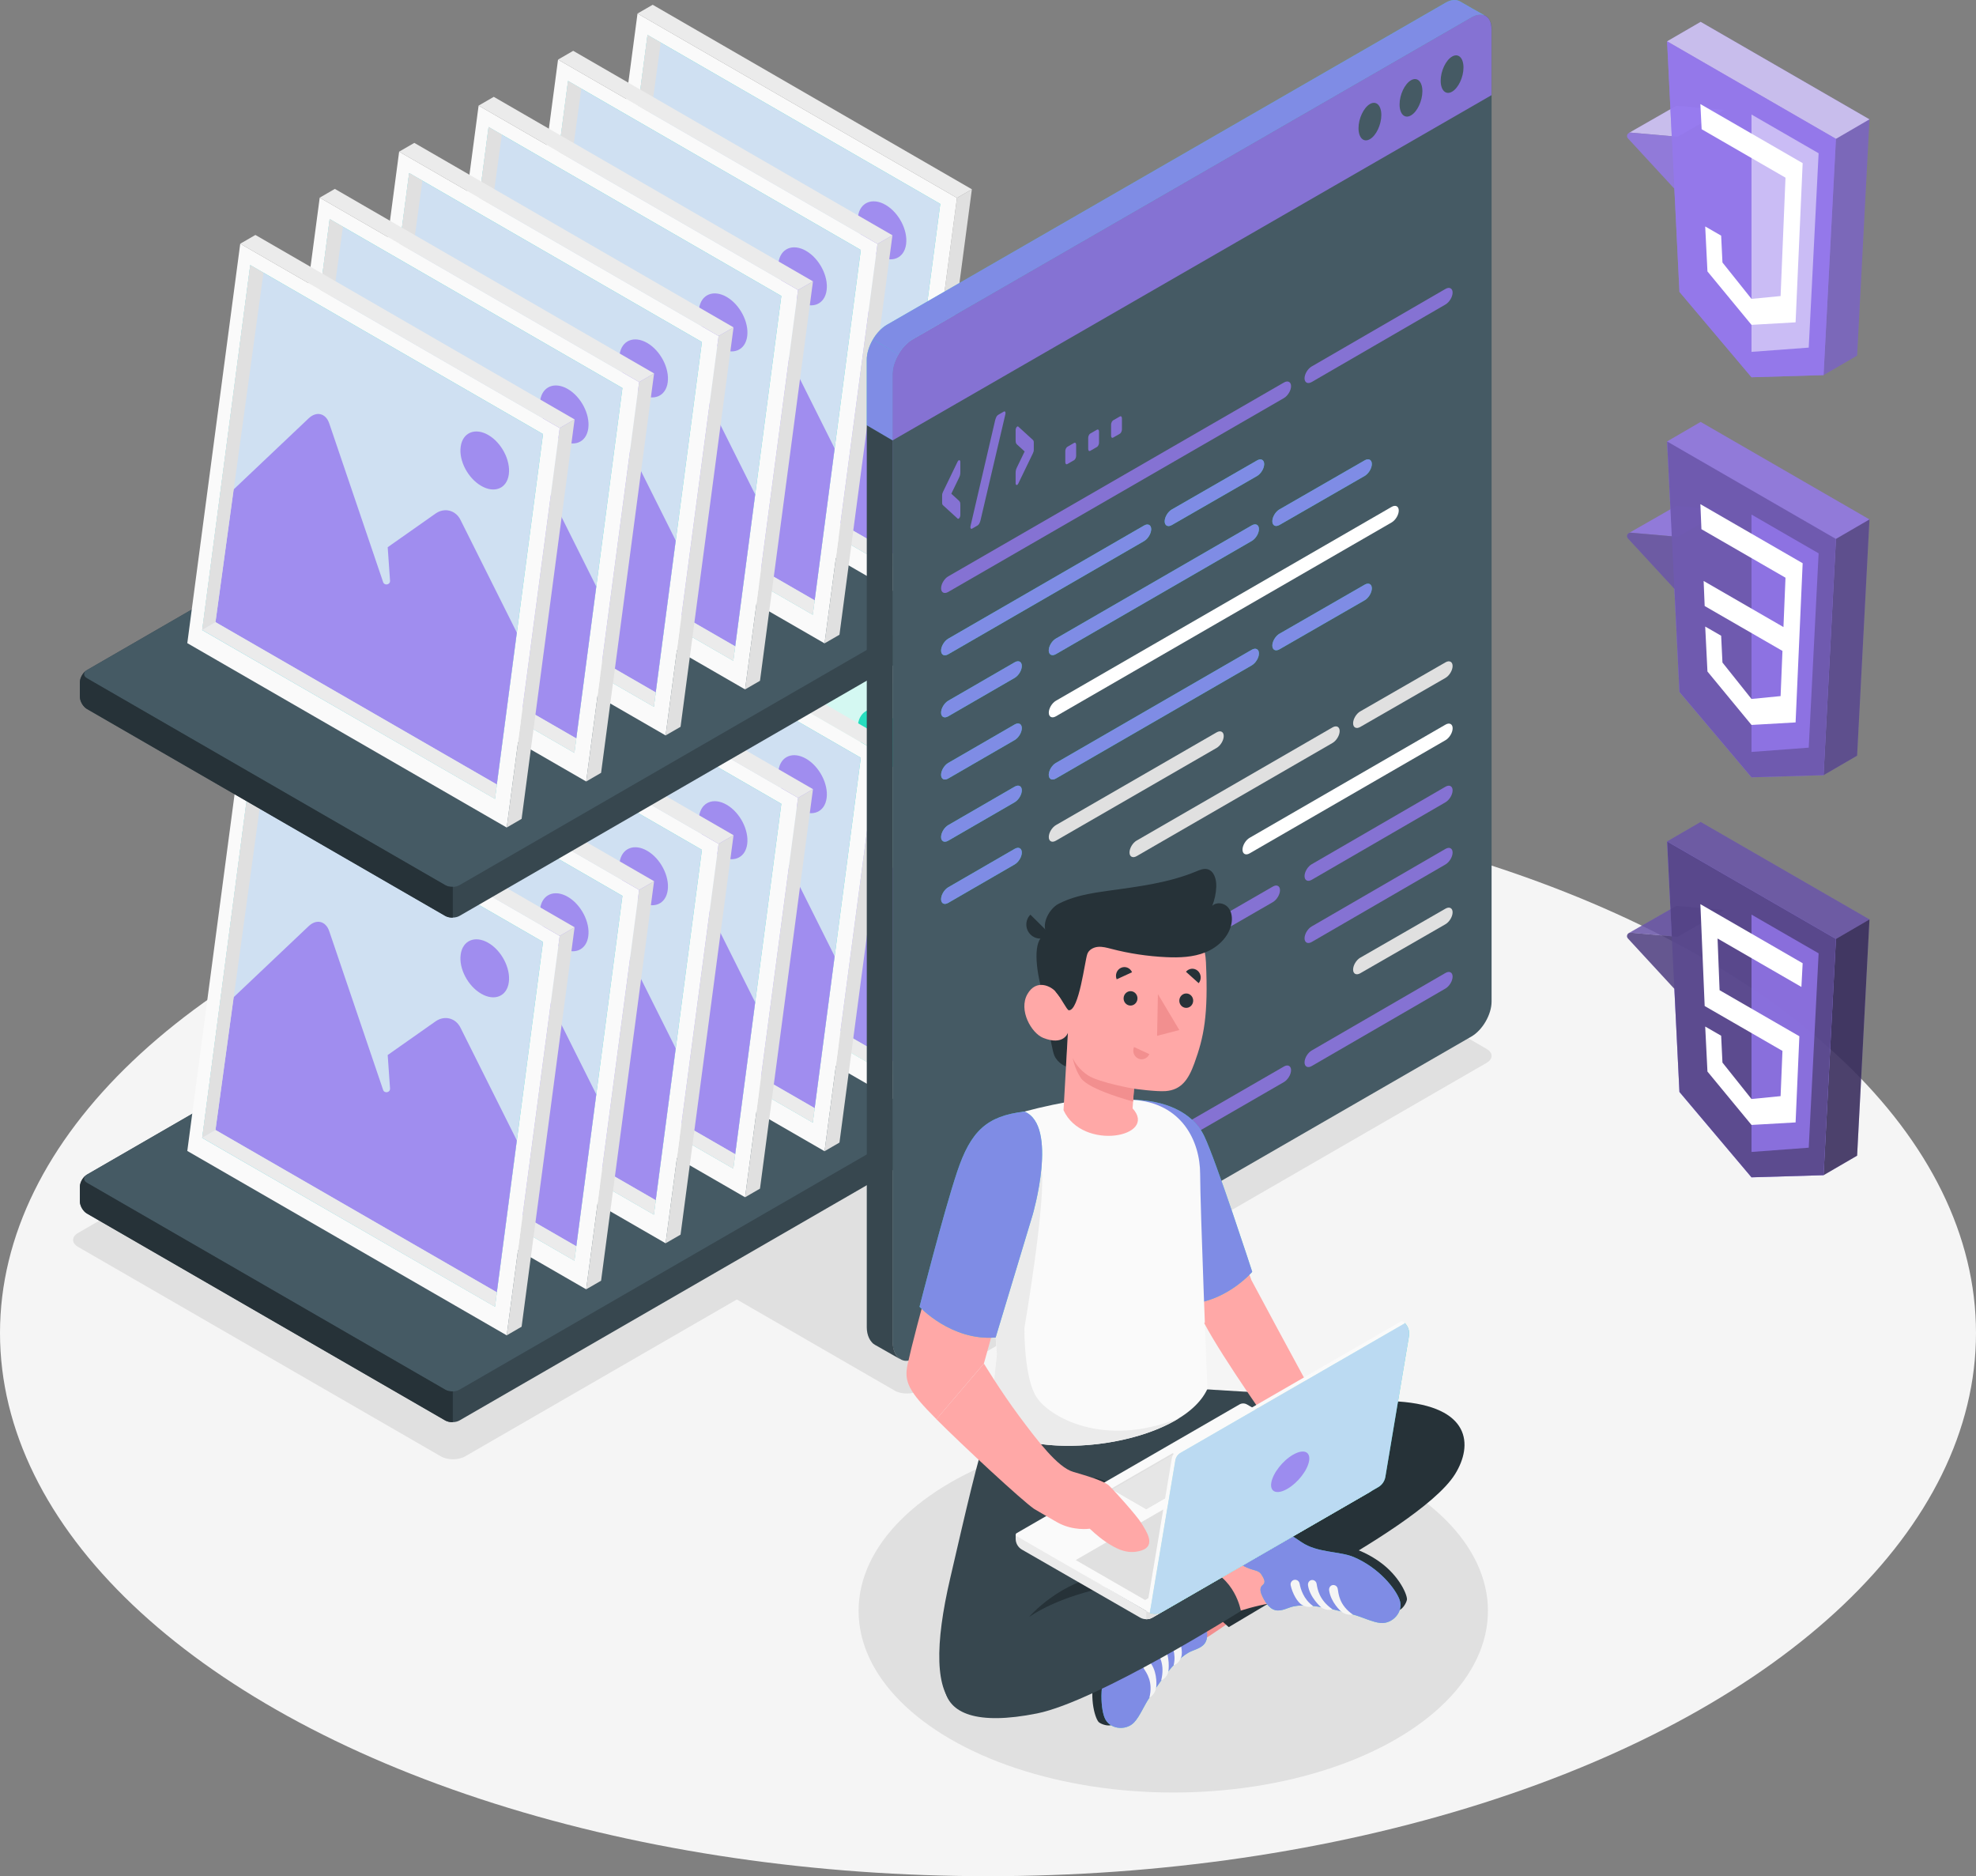 <?xml version="1.0" encoding="UTF-8"?>
<svg xmlns="http://www.w3.org/2000/svg" viewBox="0 0 455.76 432.65">
  <rect x="0" y="0" width="455.76" height="432.65" fill="#808080" stroke="none"/>
  <defs>
    <style>
      .cls-1, .cls-2, .cls-3 {
        fill: #fff;
      }

      .cls-4 {
        fill: #fafafa;
      }

      .cls-5 {
        fill: #37474f;
      }

      .cls-6 {
        fill: #f5f5f5;
      }

      .cls-7 {
        fill: #455a64;
      }

      .cls-8 {
        fill: #e0d9ff;
      }

      .cls-9, .cls-10 {
        fill: #9578ef;
      }

      .cls-11 {
        fill: #f28f8f;
      }

      .cls-2 {
        opacity: .5;
      }

      .cls-12 {
        fill: #e0e0e0;
      }

      .cls-13 {
        opacity: .35;
      }

      .cls-3, .cls-14, .cls-15, .cls-10 {
        opacity: .8;
      }

      .cls-16 {
        fill: #e6e6e6;
      }

      .cls-17 {
        opacity: .15;
      }

      .cls-18 {
        opacity: .4;
      }

      .cls-19 {
        fill: #27debf;
      }

      .cls-15 {
        fill: #f8e1ff;
      }

      .cls-20 {
        opacity: .55;
      }

      .cls-21 {
        fill: #ebebeb;
      }

      .cls-22 {
        opacity: .25;
      }

      .cls-23 {
        fill: #263238;
      }

      .cls-24 {
        fill: #ffa8a7;
      }
    </style>
  </defs>
  <g id="Floor">
    <ellipse id="Floor-2" data-name="Floor" class="cls-6" cx="227.88" cy="307.38" rx="227.88" ry="125.27"/>
  </g>
  <g id="Shadows">
    <ellipse id="Shadow" class="cls-12" cx="270.61" cy="371.46" rx="72.58" ry="41.9"/>
    <path id="Shadow-2" data-name="Shadow" class="cls-12" d="m211.96,320.68l130.91-75.58c1.55-.89,1.55-2.34,0-3.23l-57.41-33.14c-1.55-.89-4.05-.89-5.6,0l-130.91,75.58c-1.55.89-1.55,2.34,0,3.23l57.41,33.14c1.55.89,4.05.89,5.6,0Z"/>
    <path id="Shadow-3" data-name="Shadow" class="cls-12" d="m101.68,335.84l-83.66-48.3c-1.55-.89-1.55-2.34,0-3.23l136.16-78.61c1.55-.89,4.05-.89,5.6,0l83.66,48.3c1.55.89,1.55,2.34,0,3.23l-136.16,78.61c-1.55.89-4.05.89-5.6,0Z"/>
  </g>
  <g id="Photos">
    <g id="Photos-2" data-name="Photos">
      <g>
        <path class="cls-5" d="m145.75,198.29l-125.69,72.58c-.9.52-1.64,1.79-1.64,2.83v3.31c0,1.04.73,2.31,1.64,2.83l82.65,47.72c.9.52,2.37.52,3.27,0l125.71-72.59c.9-.52,1.64-1.79,1.64-2.83v-3.31c0-1.04-.73-2.31-1.64-2.83l-82.66-47.71c-.9-.52-2.37-.52-3.27,0Z"/>
        <path class="cls-7" d="m102.7,320.47l-82.65-47.72c-.9-.52-.9-1.37,0-1.89l125.69-72.58c.9-.52,2.37-.52,3.27,0l82.66,47.71c.9.52.9,1.37,0,1.89l-125.71,72.59c-.9.52-2.37.52-3.27,0Z"/>
        <path class="cls-23" d="m104.44,320.86v7.09c-.62.02-1.25-.11-1.74-.38l-82.65-47.73c-.89-.51-1.63-1.78-1.63-2.83v-3.31c0-.92.57-2.02,1.33-2.63-.57.53-.48,1.22.3,1.68l82.65,47.71c.48.29,1.12.41,1.74.39Z"/>
      </g>
      <g>
        <polygon class="cls-12" points="211.94 252.87 208.5 254.86 220.72 162.75 224.16 160.75 211.94 252.87"/>
        <polygon class="cls-4" points="208.5 254.86 134.83 212.34 147.04 120.23 220.72 162.75 208.5 254.86"/>
        <polygon class="cls-21" points="224.16 160.75 220.72 162.75 147.04 120.23 150.54 118.21 224.16 160.75"/>
        <polygon class="cls-19" points="216.87 164.13 149.35 125.16 138.27 209.33 205.79 248.24 216.87 164.13"/>
        <polygon class="cls-3" points="216.87 164.13 149.35 125.16 138.27 209.33 205.79 248.24 216.87 164.13"/>
        <path class="cls-10" d="m145.5,176.91l17.32-16.41c1.81-1.71,3.95-1.19,4.75,1.17l12.42,36.58c.31.91,1.67.64,1.6-.32l-.54-7.71,11.05-7.77c2.04-1.43,4.62-.78,5.73,1.45l13,26-4.61,35.03-64.89-37.43,4.17-30.59Z"/>
        <path class="cls-19" d="m204.25,164.34c-3.05-1.76-5.9-.57-6.36,2.67-.47,3.23,1.65,7.29,4.74,9.07,3.08,1.78,5.93.59,6.36-2.67.43-3.25-1.69-7.31-4.74-9.07Z"/>
        <polygon class="cls-12" points="152.4 126.94 141.33 207.5 138.27 209.27 149.35 125.16 152.4 126.94"/>
        <polygon class="cls-21" points="141.33 207.5 206.22 244.93 205.79 248.24 138.27 209.27 141.33 207.5"/>
      </g>
      <g>
        <polygon class="cls-12" points="193.62 263.48 190.18 265.47 202.39 173.36 205.84 171.37 193.62 263.48"/>
        <polygon class="cls-4" points="190.18 265.47 116.5 222.95 128.71 130.84 202.39 173.36 190.18 265.47"/>
        <polygon class="cls-21" points="205.84 171.37 202.39 173.36 128.71 130.84 132.21 128.82 205.84 171.37"/>
        <polygon class="cls-19" points="198.54 174.74 131.02 135.78 119.94 219.94 187.46 258.86 198.54 174.74"/>
        <polygon class="cls-15" points="198.54 174.74 131.02 135.78 119.94 219.94 187.46 258.86 198.54 174.74"/>
        <path class="cls-10" d="m127.18,187.52l17.32-16.41c1.81-1.71,3.95-1.19,4.75,1.17l12.42,36.58c.31.91,1.67.64,1.6-.32l-.54-7.71,11.05-7.77c2.04-1.43,4.62-.78,5.73,1.45l13,26-4.61,35.03-64.89-37.43,4.17-30.59Z"/>
        <path class="cls-10" d="m185.92,174.96c-3.05-1.76-5.9-.57-6.36,2.67-.47,3.23,1.65,7.29,4.74,9.07,3.08,1.78,5.93.59,6.36-2.67.43-3.25-1.69-7.31-4.74-9.07Z"/>
        <polygon class="cls-12" points="134.08 137.56 123 218.11 119.95 219.88 131.02 135.78 134.08 137.56"/>
        <polygon class="cls-21" points="123 218.11 187.9 255.54 187.46 258.86 119.95 219.88 123 218.11"/>
      </g>
      <g>
        <polygon class="cls-12" points="175.29 274.1 171.85 276.09 184.06 183.98 187.51 181.98 175.29 274.1"/>
        <polygon class="cls-4" points="171.85 276.09 98.18 233.57 110.39 141.46 184.06 183.98 171.85 276.09"/>
        <polygon class="cls-21" points="187.51 181.98 184.06 183.98 110.39 141.46 113.89 139.44 187.51 181.98"/>
        <polygon class="cls-19" points="180.21 185.36 112.69 146.39 101.61 230.56 169.13 269.47 180.21 185.36"/>
        <polygon class="cls-15" points="180.21 185.36 112.69 146.39 101.61 230.56 169.13 269.47 180.21 185.36"/>
        <path class="cls-10" d="m108.85,198.14l17.32-16.41c1.81-1.71,3.95-1.19,4.75,1.17l12.42,36.58c.31.91,1.67.64,1.6-.32l-.54-7.71,11.05-7.77c2.04-1.43,4.62-.78,5.73,1.45l13,26-4.61,35.03-64.89-37.43,4.17-30.59Z"/>
        <path class="cls-10" d="m167.6,185.57c-3.05-1.76-5.9-.57-6.36,2.67-.47,3.23,1.65,7.29,4.74,9.07,3.08,1.78,5.93.59,6.36-2.67.43-3.25-1.69-7.31-4.74-9.07Z"/>
        <polygon class="cls-12" points="115.75 148.17 104.68 228.73 101.62 230.5 112.69 146.39 115.75 148.17"/>
        <polygon class="cls-21" points="104.68 228.73 169.57 266.16 169.13 269.47 101.62 230.5 104.68 228.73"/>
      </g>
      <g>
        <polygon class="cls-12" points="156.97 284.71 153.52 286.7 165.74 194.59 169.19 192.6 156.97 284.71"/>
        <polygon class="cls-4" points="153.52 286.7 79.85 244.18 92.06 152.07 165.74 194.59 153.52 286.7"/>
        <polygon class="cls-21" points="169.19 192.6 165.74 194.59 92.06 152.07 95.56 150.05 169.19 192.6"/>
        <polygon class="cls-19" points="161.89 195.97 94.37 157.01 83.29 241.17 150.81 280.09 161.89 195.97"/>
        <polygon class="cls-15" points="161.89 195.97 94.37 157.01 83.29 241.17 150.81 280.09 161.89 195.97"/>
        <path class="cls-10" d="m90.52,208.75l17.32-16.41c1.81-1.71,3.95-1.19,4.75,1.17l12.42,36.58c.31.91,1.67.64,1.6-.32l-.54-7.71,11.05-7.77c2.04-1.43,4.62-.78,5.73,1.45l13,26-4.61,35.03-64.89-37.43,4.17-30.59Z"/>
        <path class="cls-10" d="m149.27,196.19c-3.05-1.76-5.9-.57-6.36,2.67-.47,3.23,1.65,7.29,4.74,9.07,3.08,1.78,5.93.59,6.36-2.67.43-3.25-1.69-7.31-4.74-9.07Z"/>
        <polygon class="cls-12" points="97.43 158.79 86.35 239.34 83.29 241.12 94.37 157.01 97.43 158.79"/>
        <polygon class="cls-21" points="86.35 239.34 151.24 276.77 150.81 280.09 83.29 241.12 86.35 239.34"/>
      </g>
      <g>
        <polygon class="cls-12" points="138.64 295.33 135.2 297.32 147.41 205.21 150.86 203.21 138.64 295.33"/>
        <polygon class="cls-4" points="135.2 297.32 61.52 254.8 73.74 162.69 147.41 205.21 135.2 297.32"/>
        <polygon class="cls-21" points="150.86 203.21 147.41 205.21 73.74 162.69 77.23 160.67 150.86 203.21"/>
        <polygon class="cls-19" points="143.56 206.59 76.04 167.62 64.96 251.79 132.48 290.7 143.56 206.59"/>
        <polygon class="cls-15" points="143.56 206.59 76.04 167.62 64.96 251.79 132.48 290.7 143.56 206.59"/>
        <path class="cls-10" d="m72.2,219.37l17.32-16.41c1.81-1.71,3.95-1.19,4.75,1.17l12.42,36.58c.31.91,1.67.64,1.6-.32l-.54-7.71,11.05-7.77c2.04-1.43,4.62-.78,5.73,1.45l13,26-4.61,35.03-64.89-37.43,4.17-30.59Z"/>
        <path class="cls-10" d="m130.95,206.8c-3.05-1.76-5.9-.57-6.36,2.67-.47,3.23,1.65,7.29,4.74,9.07,3.08,1.78,5.93.59,6.36-2.67.43-3.25-1.69-7.31-4.74-9.07Z"/>
        <polygon class="cls-12" points="79.1 169.4 68.03 249.96 64.97 251.73 76.04 167.62 79.1 169.4"/>
        <polygon class="cls-21" points="68.03 249.96 132.92 287.39 132.48 290.7 64.97 251.73 68.03 249.96"/>
      </g>
      <g>
        <polygon class="cls-12" points="120.31 305.94 116.87 307.93 129.09 215.82 132.53 213.83 120.31 305.94"/>
        <polygon class="cls-4" points="116.87 307.93 43.2 265.41 55.41 173.3 129.09 215.82 116.87 307.93"/>
        <polygon class="cls-21" points="132.53 213.83 129.09 215.82 55.41 173.3 58.91 171.28 132.53 213.83"/>
        <polygon class="cls-19" points="125.24 217.2 57.72 178.24 46.64 262.4 114.16 301.32 125.24 217.2"/>
        <polygon class="cls-15" points="125.24 217.2 57.72 178.24 46.64 262.4 114.16 301.32 125.24 217.2"/>
        <path class="cls-10" d="m53.87,229.98l17.32-16.41c1.81-1.71,3.95-1.19,4.75,1.17l12.42,36.58c.31.91,1.67.64,1.6-.32l-.54-7.71,11.05-7.77c2.04-1.43,4.62-.78,5.73,1.45l13,26-4.61,35.03-64.89-37.43,4.17-30.59Z"/>
        <path class="cls-10" d="m112.62,217.42c-3.05-1.76-5.9-.57-6.36,2.67-.47,3.23,1.65,7.29,4.74,9.07,3.08,1.78,5.93.59,6.36-2.67.43-3.25-1.69-7.31-4.74-9.07Z"/>
        <polygon class="cls-12" points="60.77 180.02 49.7 260.57 46.64 262.35 57.72 178.24 60.77 180.02"/>
        <polygon class="cls-21" points="49.7 260.57 114.59 298 114.16 301.32 46.64 262.35 49.7 260.57"/>
      </g>
    </g>
    <g id="Photos-3" data-name="Photos">
      <g>
        <path class="cls-5" d="m145.75,81.94L20.06,154.52c-.9.52-1.64,1.79-1.64,2.83v3.31c0,1.04.73,2.31,1.64,2.83l82.65,47.72c.9.52,2.37.52,3.27,0l125.71-72.59c.9-.52,1.64-1.79,1.64-2.83v-3.31c0-1.04-.73-2.31-1.64-2.83l-82.66-47.71c-.9-.52-2.37-.52-3.27,0Z"/>
        <path class="cls-7" d="m102.7,204.13l-82.65-47.72c-.9-.52-.9-1.37,0-1.89l125.69-72.58c.9-.52,2.37-.52,3.27,0l82.66,47.71c.9.52.9,1.37,0,1.89l-125.71,72.59c-.9.52-2.37.52-3.27,0Z"/>
        <path class="cls-23" d="m104.44,204.51v7.09c-.62.02-1.25-.11-1.74-.38l-82.65-47.73c-.89-.51-1.63-1.78-1.63-2.83v-3.31c0-.92.57-2.02,1.33-2.63-.57.53-.48,1.22.3,1.68l82.65,47.71c.48.29,1.12.41,1.74.39Z"/>
      </g>
      <g>
        <polygon class="cls-12" points="211.94 135.76 208.5 137.75 220.72 45.64 224.16 43.65 211.94 135.76"/>
        <polygon class="cls-4" points="208.5 137.75 134.83 95.23 147.04 3.12 220.72 45.64 208.5 137.75"/>
        <polygon class="cls-21" points="224.16 43.65 220.72 45.64 147.04 3.12 150.54 1.1 224.16 43.65"/>
        <polygon class="cls-19" points="216.87 47.02 149.35 8.06 138.27 92.22 205.79 131.14 216.87 47.02"/>
        <polygon class="cls-15" points="216.87 47.02 149.35 8.06 138.27 92.22 205.79 131.14 216.87 47.02"/>
        <path class="cls-10" d="m145.5,59.8l17.32-16.41c1.81-1.71,3.95-1.19,4.75,1.17l12.42,36.58c.31.91,1.67.64,1.6-.32l-.54-7.71,11.05-7.77c2.04-1.43,4.62-.78,5.73,1.45l13,26-4.61,35.03-64.89-37.43,4.17-30.59Z"/>
        <path class="cls-10" d="m204.25,47.24c-3.05-1.76-5.9-.57-6.36,2.67-.47,3.23,1.65,7.29,4.74,9.07,3.08,1.78,5.93.59,6.36-2.67.43-3.25-1.69-7.31-4.74-9.07Z"/>
        <polygon class="cls-12" points="152.4 9.83 141.33 90.39 138.27 92.16 149.35 8.06 152.4 9.83"/>
        <polygon class="cls-21" points="141.33 90.39 206.22 127.82 205.79 131.14 138.27 92.16 141.33 90.39"/>
      </g>
      <g>
        <polygon class="cls-12" points="193.62 146.37 190.18 148.36 202.39 56.25 205.84 54.26 193.62 146.37"/>
        <polygon class="cls-4" points="190.18 148.36 116.5 105.85 128.71 13.74 202.39 56.25 190.18 148.36"/>
        <polygon class="cls-21" points="205.84 54.26 202.39 56.25 128.71 13.74 132.21 11.72 205.84 54.26"/>
        <polygon class="cls-19" points="198.54 57.64 131.02 18.67 119.94 102.83 187.46 141.75 198.54 57.64"/>
        <polygon class="cls-15" points="198.54 57.64 131.02 18.67 119.94 102.83 187.46 141.75 198.54 57.64"/>
        <path class="cls-10" d="m127.18,70.42l17.32-16.41c1.81-1.71,3.95-1.19,4.75,1.17l12.42,36.58c.31.91,1.67.64,1.6-.32l-.54-7.71,11.05-7.77c2.04-1.43,4.62-.78,5.73,1.45l13,26-4.61,35.03-64.89-37.43,4.17-30.59Z"/>
        <path class="cls-10" d="m185.92,57.85c-3.05-1.76-5.9-.57-6.36,2.67-.47,3.23,1.65,7.29,4.74,9.07,3.08,1.78,5.93.59,6.36-2.67.43-3.25-1.69-7.31-4.74-9.07Z"/>
        <polygon class="cls-12" points="134.08 20.45 123 101 119.95 102.78 131.02 18.67 134.08 20.45"/>
        <polygon class="cls-21" points="123 101 187.9 138.44 187.46 141.75 119.95 102.78 123 101"/>
      </g>
      <g>
        <polygon class="cls-12" points="175.29 156.99 171.85 158.98 184.06 66.87 187.51 64.88 175.29 156.99"/>
        <polygon class="cls-4" points="171.85 158.98 98.18 116.46 110.39 24.35 184.06 66.87 171.85 158.98"/>
        <polygon class="cls-21" points="187.51 64.88 184.06 66.87 110.39 24.35 113.89 22.33 187.51 64.88"/>
        <polygon class="cls-19" points="180.21 68.25 112.69 29.29 101.61 113.45 169.13 152.37 180.21 68.25"/>
        <polygon class="cls-15" points="180.21 68.25 112.69 29.29 101.61 113.45 169.13 152.37 180.21 68.25"/>
        <path class="cls-10" d="m108.85,81.03l17.32-16.41c1.81-1.71,3.95-1.19,4.75,1.17l12.42,36.58c.31.91,1.67.64,1.6-.32l-.54-7.71,11.05-7.77c2.04-1.43,4.62-.78,5.73,1.45l13,26-4.61,35.03-64.89-37.43,4.17-30.59Z"/>
        <path class="cls-10" d="m167.6,68.47c-3.05-1.76-5.9-.57-6.36,2.67-.47,3.23,1.65,7.29,4.74,9.07,3.08,1.78,5.93.59,6.36-2.67.43-3.25-1.69-7.31-4.74-9.07Z"/>
        <polygon class="cls-12" points="115.75 31.06 104.68 111.62 101.62 113.39 112.69 29.29 115.75 31.06"/>
        <polygon class="cls-21" points="104.68 111.62 169.57 149.05 169.13 152.37 101.62 113.39 104.68 111.62"/>
      </g>
      <g>
        <polygon class="cls-12" points="156.97 167.6 153.52 169.59 165.74 77.48 169.19 75.49 156.97 167.6"/>
        <polygon class="cls-4" points="153.52 169.59 79.85 127.08 92.06 34.97 165.74 77.48 153.52 169.59"/>
        <polygon class="cls-21" points="169.19 75.49 165.74 77.48 92.06 34.97 95.56 32.95 169.19 75.49"/>
        <polygon class="cls-19" points="161.89 78.87 94.37 39.9 83.29 124.06 150.81 162.98 161.89 78.87"/>
        <polygon class="cls-15" points="161.89 78.87 94.37 39.9 83.29 124.06 150.81 162.98 161.89 78.87"/>
        <path class="cls-10" d="m90.52,91.65l17.32-16.41c1.81-1.71,3.95-1.19,4.75,1.17l12.42,36.58c.31.91,1.67.64,1.6-.32l-.54-7.71,11.05-7.77c2.04-1.43,4.62-.78,5.73,1.45l13,26-4.61,35.03-64.89-37.43,4.17-30.59Z"/>
        <path class="cls-10" d="m149.27,79.08c-3.05-1.76-5.9-.57-6.36,2.67-.47,3.23,1.65,7.29,4.74,9.07,3.08,1.78,5.93.59,6.36-2.67.43-3.25-1.69-7.31-4.74-9.07Z"/>
        <polygon class="cls-12" points="97.43 41.68 86.35 122.23 83.29 124.01 94.37 39.9 97.43 41.68"/>
        <polygon class="cls-21" points="86.35 122.23 151.24 159.67 150.81 162.98 83.29 124.01 86.35 122.23"/>
      </g>
      <g>
        <polygon class="cls-12" points="138.64 178.22 135.2 180.21 147.41 88.1 150.86 86.11 138.64 178.22"/>
        <polygon class="cls-4" points="135.2 180.21 61.52 137.69 73.74 45.58 147.41 88.1 135.2 180.21"/>
        <polygon class="cls-21" points="150.86 86.11 147.41 88.1 73.74 45.58 77.23 43.56 150.86 86.11"/>
        <polygon class="cls-19" points="143.56 89.48 76.04 50.52 64.96 134.68 132.48 173.6 143.56 89.48"/>
        <polygon class="cls-15" points="143.56 89.48 76.04 50.52 64.96 134.68 132.48 173.6 143.56 89.48"/>
        <path class="cls-10" d="m72.2,102.26l17.32-16.41c1.81-1.71,3.95-1.19,4.75,1.17l12.42,36.58c.31.91,1.67.64,1.6-.32l-.54-7.71,11.05-7.77c2.04-1.43,4.62-.78,5.73,1.45l13,26-4.61,35.03-64.89-37.43,4.17-30.59Z"/>
        <path class="cls-10" d="m130.95,89.7c-3.05-1.76-5.9-.57-6.36,2.67-.47,3.23,1.65,7.29,4.74,9.07,3.08,1.78,5.93.59,6.36-2.67.43-3.25-1.69-7.31-4.74-9.07Z"/>
        <polygon class="cls-12" points="79.1 52.29 68.03 132.85 64.97 134.62 76.04 50.52 79.1 52.29"/>
        <polygon class="cls-21" points="68.03 132.85 132.92 170.28 132.48 173.6 64.97 134.62 68.03 132.85"/>
      </g>
      <g>
        <polygon class="cls-12" points="120.31 188.83 116.87 190.83 129.09 98.71 132.53 96.72 120.31 188.83"/>
        <polygon class="cls-4" points="116.87 190.83 43.2 148.31 55.41 56.2 129.09 98.71 116.87 190.83"/>
        <polygon class="cls-21" points="132.53 96.72 129.09 98.71 55.41 56.2 58.91 54.18 132.53 96.72"/>
        <polygon class="cls-19" points="125.24 100.1 57.72 61.13 46.64 145.3 114.16 184.21 125.24 100.1"/>
        <polygon class="cls-15" points="125.24 100.1 57.72 61.13 46.64 145.3 114.16 184.21 125.24 100.1"/>
        <path class="cls-10" d="m53.87,112.88l17.32-16.41c1.81-1.71,3.95-1.19,4.75,1.17l12.42,36.58c.31.91,1.67.64,1.6-.32l-.54-7.71,11.05-7.77c2.04-1.43,4.62-.78,5.73,1.45l13,26-4.61,35.03-64.89-37.43,4.17-30.59Z"/>
        <path class="cls-10" d="m112.62,100.31c-3.05-1.76-5.9-.57-6.36,2.67-.47,3.23,1.65,7.29,4.74,9.07,3.08,1.78,5.93.59,6.36-2.67.43-3.25-1.69-7.31-4.74-9.07Z"/>
        <polygon class="cls-12" points="60.77 62.91 49.7 143.46 46.64 145.24 57.72 61.13 60.77 62.91"/>
        <polygon class="cls-21" points="49.7 143.46 114.59 180.9 114.16 184.21 46.64 145.24 49.7 143.46"/>
      </g>
    </g>
  </g>
  <g id="Window">
    <g id="Window-2" data-name="Window">
      <g>
        <path class="cls-7" d="m344.03,6.68v224.28c0,2.98-2.09,6.59-4.66,8.07l-128.85,74.34c-.54.31-1.07.46-1.54.44-.2,0-.4-.03-.6-.08-.14-.03-.28-.08-.4-.14-.09-.05-.17-.09-.24-.14-.09-.06-.18-.12-.28-.18-.09-.08-.18-.14-.26-.23-.37-.34-.64-.75-.86-1.22-.31-.69-.49-1.5-.49-2.35V86.33c0-2.97,2.09-6.59,4.66-8.07L339.37,3.99c1.21-.69,2.29-.8,3.13-.4.14.06.28.14.4.23l.03.03c.12.09.21.18.31.31.06.05.09.11.14.17.06.08.12.15.15.24.12.18.21.38.28.6.05.12.09.26.11.41.02.03.03.06.02.09.05.14.06.28.08.43.02.18.03.38.03.58Z"/>
        <g>
          <path class="cls-19" d="m342.51,3.6c-.84-.4-1.93-.29-3.13.4l-128.85,74.27c-2.57,1.48-4.66,5.11-4.66,8.07v15.23l-5.95-3.49v-15.12c0-2.97,2.08-6.57,4.65-8.06L333.42.63c1.33-.78,2.52-.79,3.38-.28.84.5,4.71,2.72,5.7,3.24Z"/>
          <path class="cls-10" d="m344.02,6.65c-.02-2.94-2.09-4.13-4.65-2.65l-128.85,74.26c-2.57,1.49-4.66,5.1-4.66,8.07v15.23S344.02,21.94,344.02,21.94V6.65Z"/>
          <path class="cls-10" d="m339.37,4l-128.84,74.26c-1.27.75-2.45,2.01-3.28,3.46l-5.92-3.43c.84-1.44,1.98-2.68,3.24-3.4L333.42.63c1.33-.78,2.52-.79,3.38-.28.83.51,4.7,2.71,5.68,3.24-.82-.4-1.92-.28-3.12.41Z"/>
          <path class="cls-10" d="m199.91,98.09v-15.14c0-1.51.56-3.18,1.42-4.66l5.93,3.41c-.86,1.46-1.39,3.12-1.39,4.63v15.23l-5.96-3.47Z"/>
        </g>
        <g>
          <path class="cls-7" d="m315.97,23.99c-1.45.84-2.63,3.33-2.63,5.57s1.18,3.37,2.63,2.53c1.45-.84,2.63-3.33,2.63-5.57s-1.18-3.37-2.63-2.53Z"/>
          <path class="cls-7" d="m325.44,18.51c-1.45.84-2.63,3.33-2.63,5.57s1.18,3.37,2.63,2.53c1.45-.84,2.63-3.33,2.63-5.57s-1.18-3.37-2.63-2.53Z"/>
          <path class="cls-7" d="m334.92,13.04c-1.45.84-2.63,3.33-2.63,5.57s1.18,3.37,2.63,2.53c1.45-.84,2.63-3.33,2.63-5.57s-1.18-3.37-2.63-2.53Z"/>
        </g>
        <path class="cls-5" d="m207.57,313.4c-.17-.11-.37-.21-.58-.34-.43-.26-.92-.53-1.44-.81l-.02-.02c-.26-.15-.52-.31-.78-.44-.02-.02-.05-.03-.06-.03-.43-.24-.84-.49-1.22-.7-.4-.23-.75-.43-1.02-.58-.28-.17-.49-.28-.58-.32-.29-.15-.57-.37-.79-.64-.24-.26-.46-.58-.63-.95-.34-.7-.53-1.56-.53-2.46V98.07l5.95,3.49v207.93c.05.92.21,1.7.49,2.35.21.47.49.89.86,1.22.06.09.15.17.26.23.03.05.06.08.11.11Z"/>
      </g>
      <g>
        <g>
          <path class="cls-10" d="m217.3,114.21c0-.28.08-.57.24-.87l3.35-6.93c.06-.1.11-.17.15-.2.04-.04.07-.06.09-.06.1-.06.19-.05.26.02.07.07.11.18.11.34v2.33c0,.3-.02.54-.07.72-.04.18-.12.39-.24.63l-1.77,3.66,1.77,1.62c.11.11.19.23.24.36.05.13.07.34.07.64v2.33c0,.16-.04.31-.11.47-.07.16-.16.26-.26.32-.01,0-.04.02-.09.04-.05.02-.1,0-.15-.03l-3.35-3.06c-.16-.12-.24-.31-.24-.59v-1.73Z"/>
          <path class="cls-10" d="m229.55,96.84c.06-.22.14-.45.25-.68.11-.23.28-.41.49-.53l1.26-.73c.1-.06.19-.05.26.02.07.07.11.18.11.34,0,.07-.01.16-.03.26l-5.74,24.48c-.04.2-.13.42-.24.66-.11.24-.28.42-.51.56l-1.21.7c-.1.06-.19.05-.26-.02-.07-.07-.11-.19-.11-.34,0-.07.01-.15.03-.25l5.69-24.45Z"/>
          <path class="cls-10" d="m238.44,103.74c0,.28-.08.57-.24.87l-3.35,6.93c-.06.1-.11.17-.15.21-.04.03-.07.06-.08.06-.1.06-.19.05-.26-.02-.07-.07-.11-.19-.11-.34v-2.33c0-.3.02-.54.07-.72.04-.18.13-.39.24-.63l1.77-3.66-1.77-1.62c-.11-.11-.19-.23-.24-.36-.04-.13-.07-.34-.07-.64v-2.33c0-.16.04-.31.11-.47.07-.16.16-.26.26-.32.01,0,.04-.02.08-.04.05-.02.1,0,.15.03l3.35,3.06c.16.12.24.32.24.6v1.73Z"/>
          <path class="cls-10" d="m247.75,102.13c.12-.07.23-.06.32.02.09.09.14.23.14.42v2.56c0,.19-.05.38-.14.58-.09.19-.2.32-.32.4l-1.58.91c-.13.07-.23.06-.32-.02-.09-.09-.14-.23-.14-.42v-2.56c0-.19.04-.38.14-.58.09-.19.2-.32.32-.4l1.58-.91Z"/>
          <path class="cls-10" d="m253.03,99.08c.12-.07.23-.06.32.02.09.09.14.23.14.42v2.56c0,.19-.04.38-.14.58-.09.19-.2.32-.32.4l-1.58.91c-.13.07-.23.06-.32-.02-.09-.09-.14-.23-.14-.42v-2.56c0-.19.04-.38.14-.58.09-.19.2-.32.32-.4l1.58-.91Z"/>
          <path class="cls-10" d="m258.31,96.03c.12-.07.23-.06.32.02.09.09.14.23.14.42v2.56c0,.19-.05.38-.14.58-.09.19-.2.32-.32.4l-1.58.91c-.13.07-.23.06-.32-.02-.09-.09-.14-.23-.14-.42v-2.56c0-.19.04-.38.14-.58.09-.19.2-.32.32-.4l1.58-.91Z"/>
        </g>
        <path class="cls-10" d="m218.71,132.91l77.42-44.7c.91-.53,1.65-.15,1.65.84s-.74,2.22-1.65,2.75l-77.42,44.7c-.91.53-1.65.15-1.65-.84,0-.99.74-2.22,1.65-2.75Z"/>
        <path class="cls-1" d="m243.55,161.59l77.42-44.7c.91-.53,1.65-.15,1.65.84s-.74,2.22-1.65,2.75l-77.42,44.7c-.91.53-1.65.15-1.65-.84,0-.99.74-2.22,1.65-2.75Z"/>
        <path class="cls-12" d="m243.55,190.27l37.05-21.38c.91-.53,1.65-.15,1.65.84s-.74,2.22-1.65,2.75l-37.05,21.38c-.91.53-1.65.15-1.65-.84,0-.99.74-2.22,1.65-2.75Z"/>
        <path class="cls-10" d="m302.55,84.5l30.84-17.87c.91-.53,1.65-.15,1.65.84s-.74,2.22-1.65,2.75l-30.84,17.87c-.91.53-1.65.15-1.66-.84,0-.99.74-2.22,1.65-2.75Z"/>
        <path class="cls-10" d="m218.71,290.64l77.42-44.7c.91-.53,1.65-.15,1.65.84s-.74,2.22-1.65,2.75l-77.42,44.7c-.91.53-1.65.15-1.65-.84,0-.99.74-2.22,1.65-2.75Z"/>
        <path class="cls-10" d="m302.55,242.24l30.84-17.87c.91-.53,1.65-.15,1.65.84s-.74,2.22-1.65,2.75l-30.84,17.87c-.91.53-1.65.15-1.66-.84,0-.99.74-2.22,1.65-2.75Z"/>
        <path class="cls-10" d="m302.55,199.29l30.84-17.87c.91-.53,1.65-.15,1.65.84s-.74,2.22-1.65,2.75l-30.84,17.87c-.91.53-1.65.15-1.66-.84,0-.99.74-2.22,1.65-2.75Z"/>
        <path class="cls-10" d="m302.55,213.63l30.84-17.87c.91-.53,1.65-.15,1.65.84s-.74,2.22-1.65,2.75l-30.84,17.87c-.91.53-1.65.15-1.66-.84,0-.99.74-2.22,1.65-2.75Z"/>
        <path class="cls-10" d="m276.25,214.44l17.33-10c.91-.53,1.65-.15,1.65.84s-.74,2.22-1.65,2.75l-17.33,10c-.91.53-1.66.15-1.66-.84,0-.99.74-2.22,1.65-2.75Z"/>
        <g>
          <path class="cls-19" d="m218.71,147.28l45.16-26.09c.91-.53,1.65-.15,1.65.84s-.74,2.22-1.65,2.75l-45.16,26.09c-.91.53-1.65.15-1.65-.84,0-.99.74-2.22,1.65-2.75Z"/>
          <path class="cls-10" d="m218.71,147.28l45.16-26.09c.91-.53,1.65-.15,1.65.84s-.74,2.22-1.65,2.75l-45.16,26.09c-.91.53-1.65.15-1.65-.84,0-.99.74-2.22,1.65-2.75Z"/>
        </g>
        <g>
          <path class="cls-19" d="m218.71,161.59l15.32-8.86c.91-.53,1.65-.15,1.65.84s-.74,2.22-1.65,2.75l-15.32,8.86c-.91.53-1.65.15-1.65-.84,0-.99.74-2.22,1.65-2.75Z"/>
          <path class="cls-10" d="m218.71,161.59l15.32-8.86c.91-.53,1.65-.15,1.65.84s-.74,2.22-1.65,2.75l-15.32,8.86c-.91.53-1.65.15-1.65-.84,0-.99.74-2.22,1.65-2.75Z"/>
        </g>
        <g>
          <path class="cls-19" d="m218.71,175.93l15.32-8.86c.91-.53,1.65-.15,1.65.84s-.74,2.22-1.65,2.75l-15.32,8.86c-.91.53-1.65.15-1.65-.84,0-.99.74-2.22,1.65-2.75Z"/>
          <path class="cls-10" d="m218.71,175.93l15.32-8.86c.91-.53,1.65-.15,1.65.84s-.74,2.22-1.65,2.75l-15.32,8.86c-.91.53-1.65.15-1.65-.84,0-.99.74-2.22,1.65-2.75Z"/>
        </g>
        <path class="cls-19" d="m218.71,190.27l15.32-8.86c.91-.53,1.65-.15,1.65.84s-.74,2.22-1.65,2.75l-15.32,8.86c-.91.53-1.65.15-1.65-.84,0-.99.74-2.22,1.65-2.75Z"/>
        <path class="cls-10" d="m218.71,190.27l15.32-8.86c.91-.53,1.65-.15,1.65.84s-.74,2.22-1.65,2.75l-15.32,8.86c-.91.53-1.65.15-1.65-.84,0-.99.74-2.22,1.65-2.75Z"/>
        <path class="cls-19" d="m243.55,175.93l45.16-26.09c.91-.53,1.66-.15,1.66.84s-.74,2.22-1.66,2.75l-45.16,26.09c-.91.53-1.65.15-1.66-.84,0-.99.74-2.22,1.65-2.75Z"/>
        <path class="cls-19" d="m295.12,146.13l19.64-11.3c.91-.53,1.65-.15,1.65.84s-.74,2.22-1.65,2.75l-19.64,11.3c-.91.53-1.65.15-1.66-.84,0-.99.74-2.22,1.65-2.75Z"/>
        <g>
          <path class="cls-19" d="m218.71,204.61l15.32-8.86c.91-.53,1.65-.15,1.65.84s-.74,2.22-1.65,2.75l-15.32,8.86c-.91.53-1.65.15-1.65-.84,0-.99.74-2.22,1.65-2.75Z"/>
          <path class="cls-10" d="m218.71,204.61l15.32-8.86c.91-.53,1.65-.15,1.65.84s-.74,2.22-1.65,2.75l-15.32,8.86c-.91.53-1.65.15-1.65-.84,0-.99.74-2.22,1.65-2.75Z"/>
        </g>
        <g>
          <path class="cls-19" d="m270.29,117.48l19.64-11.3c.91-.53,1.65-.15,1.65.84s-.74,2.22-1.65,2.75l-19.64,11.3c-.91.53-1.66.15-1.66-.84,0-.99.74-2.22,1.65-2.75Z"/>
          <path class="cls-10" d="m270.29,117.48l19.64-11.3c.91-.53,1.65-.15,1.65.84s-.74,2.22-1.65,2.75l-19.64,11.3c-.91.53-1.66.15-1.66-.84,0-.99.74-2.22,1.65-2.75Z"/>
        </g>
        <path class="cls-12" d="m262.18,193.83l45.16-26.09c.91-.53,1.65-.15,1.65.84s-.74,2.22-1.65,2.75l-45.16,26.09c-.91.53-1.66.15-1.66-.84,0-.99.74-2.22,1.65-2.75Z"/>
        <path class="cls-1" d="m288.24,193.19l45.16-26.09c.91-.53,1.65-.15,1.65.84s-.74,2.22-1.65,2.75l-45.16,26.09c-.91.53-1.65.15-1.66-.84,0-.99.74-2.22,1.65-2.75Z"/>
        <path class="cls-12" d="m313.75,164.04l19.64-11.3c.91-.53,1.65-.15,1.65.84s-.74,2.22-1.65,2.75l-19.64,11.3c-.91.53-1.66.15-1.66-.84,0-.99.74-2.22,1.65-2.75Z"/>
        <path class="cls-12" d="m313.75,220.84l19.64-11.3c.91-.53,1.65-.15,1.65.84s-.74,2.22-1.65,2.75l-19.64,11.3c-.91.53-1.66.15-1.66-.84,0-.99.74-2.22,1.65-2.75Z"/>
        <g>
          <path class="cls-19" d="m243.55,147.25l45.16-26.09c.91-.53,1.66-.15,1.66.84s-.74,2.22-1.66,2.75l-45.16,26.09c-.91.53-1.65.15-1.66-.84,0-.99.74-2.22,1.65-2.75Z"/>
          <path class="cls-10" d="m243.55,147.25l45.16-26.09c.91-.53,1.66-.15,1.66.84s-.74,2.22-1.66,2.75l-45.16,26.09c-.91.53-1.65.15-1.66-.84,0-.99.74-2.22,1.65-2.75Z"/>
        </g>
        <g>
          <path class="cls-19" d="m295.12,117.46l19.64-11.3c.91-.53,1.65-.15,1.65.84s-.74,2.22-1.65,2.75l-19.64,11.3c-.91.53-1.65.15-1.66-.84,0-.99.74-2.22,1.65-2.75Z"/>
          <path class="cls-10" d="m295.12,117.46l19.64-11.3c.91-.53,1.65-.15,1.65.84s-.74,2.22-1.65,2.75l-19.64,11.3c-.91.53-1.65.15-1.66-.84,0-.99.74-2.22,1.65-2.75Z"/>
        </g>
        <path class="cls-10" d="m243.55,175.93l45.16-26.09c.91-.53,1.66-.15,1.66.84s-.74,2.22-1.66,2.75l-45.16,26.09c-.91.53-1.65.15-1.66-.84,0-.99.74-2.22,1.65-2.75Z"/>
        <path class="cls-10" d="m295.12,146.13l19.64-11.3c.91-.53,1.65-.15,1.65.84s-.74,2.22-1.65,2.75l-19.64,11.3c-.91.53-1.65.15-1.66-.84,0-.99.74-2.22,1.65-2.75Z"/>
      </g>
    </g>
  </g>
  <g id="Icons">
    <g id="Java">
      <g>
        <path class="cls-10" d="m397.72,25.36l-10.77,6.17-10.83-.95c-.14,0-.26,0-.37.05.87-.51,10.31-5.91,10.7-6.12.13-.07.28-.11.46-.09l10.82.94Z"/>
        <path class="cls-2" d="m397.72,25.36l-10.77,6.17-10.83-.95c-.14,0-.26,0-.37.05.87-.51,10.31-5.91,10.7-6.12.13-.07.28-.11.46-.09l10.82.94Z"/>
      </g>
      <g>
        <g>
          <polygon class="cls-10" points="431.19 27.52 392.25 5.04 384.51 9.53 387.36 67.31 403.98 87 420.6 86.5 428.34 82 431.19 27.52"/>
          <polygon class="cls-2" points="431.19 27.52 423.46 32.02 384.51 9.53 392.25 5.04 431.19 27.52"/>
          <polygon class="cls-17" points="431.19 27.52 423.46 32.02 420.6 86.5 428.34 82 431.19 27.52"/>
          <path class="cls-10" d="m384.51,9.53l1.08,21.88-9.46-.83c-.72-.06-1.14.8-.65,1.33l10.71,11.61,1.17,23.78,16.62,19.69,16.62-.49,2.85-54.48-38.95-22.49Z"/>
          <polygon class="cls-2" points="403.98 26.41 419.46 35.34 417.18 80.16 403.98 81.14 403.98 26.41"/>
        </g>
        <polygon class="cls-1" points="415.78 37.62 414.15 74.33 403.98 74.91 393.82 62.59 393.3 52.22 396.98 54.34 397.28 60.53 403.98 68.92 410.69 68.27 411.82 40.97 392.48 29.8 392.19 24 415.78 37.62"/>
      </g>
    </g>
    <g id="CSS">
      <path class="cls-10" d="m397.72,117.62l-10.77,6.17-10.83-.95c-.14,0-.26,0-.37.05.87-.51,10.31-5.91,10.7-6.12.13-.07.28-.11.46-.09l10.82.94Z"/>
      <g>
        <polygon class="cls-10" points="431.19 119.78 392.25 97.29 384.51 101.79 387.36 159.57 403.98 179.25 420.6 178.76 428.34 174.26 431.19 119.78"/>
        <polygon class="cls-13" points="431.19 119.78 423.46 124.27 420.6 178.76 428.34 174.26 431.19 119.78"/>
      </g>
      <g>
        <g>
          <path class="cls-10" d="m384.51,101.79l1.08,21.88-9.46-.83c-.72-.06-1.14.79-.65,1.33l10.71,11.61,1.17,23.78,16.62,19.69,16.62-.49,2.85-54.48-38.95-22.49Z"/>
          <path class="cls-22" d="m384.51,101.79l1.08,21.88-9.46-.83c-.72-.06-1.14.79-.65,1.33l10.71,11.61,1.17,23.78,16.62,19.69,16.62-.49,2.85-54.48-38.95-22.49Z"/>
          <polygon class="cls-10" points="403.98 118.66 419.46 127.6 417.18 172.41 403.98 173.4 403.98 118.66"/>
        </g>
        <polygon class="cls-1" points="392.19 116.26 392.43 122.03 411.82 133.22 411.35 144.6 392.94 133.97 393.18 139.75 411.12 150.1 410.69 160.52 403.98 161.18 397.28 152.78 396.98 146.6 393.3 144.48 393.82 154.85 403.98 167.17 414.15 166.59 415.78 129.88 392.19 116.26"/>
      </g>
    </g>
    <g id="HTML">
      <g>
        <polygon class="cls-10" points="431.19 212.02 392.25 189.54 384.51 194.03 387.36 251.81 403.98 271.5 420.6 271 428.34 266.5 431.19 212.02"/>
        <polygon class="cls-22" points="431.19 212.02 423.46 216.52 384.51 194.03 392.25 189.54 431.19 212.02"/>
        <polygon class="cls-20" points="431.19 212.02 423.46 216.52 420.6 271 428.34 266.5 431.19 212.02"/>
      </g>
      <g>
        <g>
          <g>
            <path class="cls-10" d="m397.72,209.86l-10.77,6.17-10.83-.95c-.14,0-.26,0-.37.05.87-.51,10.31-5.91,10.7-6.12.13-.07.28-.11.46-.09l10.82.94Z"/>
            <path class="cls-22" d="m397.72,209.86l-10.77,6.17-10.83-.95c-.14,0-.26,0-.37.05.87-.51,10.31-5.91,10.7-6.12.13-.07.28-.11.46-.09l10.82.94Z"/>
          </g>
          <path class="cls-10" d="m384.51,194.03l1.08,21.88-9.46-.83c-.72-.06-1.14.8-.65,1.33l10.71,11.61,1.17,23.78,16.62,19.69,16.62-.49,2.85-54.48-38.95-22.49Z"/>
          <path class="cls-18" d="m384.51,194.03l1.08,21.88-9.46-.83c-.72-.06-1.14.8-.65,1.33l10.71,11.61,1.17,23.78,16.62,19.69,16.62-.49,2.85-54.48-38.95-22.49Z"/>
          <polygon class="cls-10" points="403.98 210.91 419.46 219.84 417.18 264.66 403.98 265.64 403.98 210.91"/>
        </g>
        <polygon class="cls-1" points="415.78 222.12 392.19 208.5 393.18 231.99 411.12 242.34 410.69 252.77 403.98 253.43 397.28 245.03 396.98 238.84 393.3 236.72 393.82 247.1 403.98 259.41 414.15 258.83 415.02 238.96 396.62 228.34 396.15 216.42 415.49 227.59 415.78 222.12"/>
      </g>
    </g>
  </g>
  <g id="Character">
    <g id="Character-2" data-name="Character">
      <g>
        <path class="cls-5" d="m228.15,328.54c-2.8,8.36-5.21,19.15-8.99,35.42-3.55,15.24-3.57,26.01,1.36,29.7,4.79,3.59,19.07,1.44,28.01-17.6,2.8-5.95,13.33-24.35,13.33-24.35,0,0,7.8-2.81,10.49-4.92,0,0,26.01.76,38.64-1.83,12.63-2.59,26.07-18.02,20.9-19.54-9.31-2.74-34.08-3.77-55.07-5.12l-48.67,8.24Z"/>
        <path class="cls-23" d="m298.58,341.71c-5.69,1.32-14.12-.44-18.87-1.82.5-2.55-.16-5.04-.16-5.04-.2,2.5-1.33,4.92-2.11,6.32-.78.44-1.45.81-1.93,1.05-3.16,1.61-11.84,6.05-13.45,4.65-3.69-5.08-9.73-6.17-9.73-6.17,2.72,1.83,10.6,7.48,7.8,14.03l1.71-3.01s7.8-2.81,10.49-4.92c0,0,14.54.42,27.16-.44l14.99-10.37s-7.19-.42-15.91,5.72Z"/>
        <g>
          <path class="cls-11" d="m284.01,359.45c-1.97,1.78-4.43,3.47-6.76,4-.88.2-1.74.18-2.54,0-2.92-.61-7.6-.6-9.24,5.23-1.86,6.61-9.24,9.75-11.22,14.28-.99,2.27-1.5,8.82-.53,12.84.79,3.31,7.19.85,9.55-3.18,2.37-4.03,7.45-9.33,10.8-12.4,5.45-3.06,11.5-7.56,14.08-9.37l-4.14-11.4Z"/>
          <path class="cls-23" d="m322.45,323.18c16.77,1.12,17.34,10.04,13.15,16.77-4.52,7.24-21.05,17.02-29.97,22.16-8.21,4.72-22.21,13.1-22.21,13.1,0,0-7.1-5.54-6.17-11.76,9.28-6.47,21.77-24.89,37.25-27.45l7.95-12.81Z"/>
          <g>
            <path class="cls-23" d="m256.25,397.83c-.74.21-2.01-.11-2.75-.64-.75-.53-2.41-5.2-1.02-10.87,1.38-5.67,4.38-9.2,6.2-11.14,1.83-1.94,2.49-4.16,3.15-6.98.66-2.81,2.72-6.29,4.16-6.69,1.44-.39,3.6.72,3.6.72l-13.33,35.59Z"/>
            <path class="cls-19" d="m278.35,377.83c-.35,1.79-1.83,2.25-3.42,2.89-2.17.86-4.23,3.1-6.19,5.6-1.33,1.7-2.43,3.4-3.64,5.18-1.23,1.82-2.23,4.34-3.54,5.71-1.91,1.99-5.77,1.62-6.83-1.21-.91-2.44-1.31-8.5,1.48-14.3,1.52-3.16,5.71-6.24,6.81-10.54.74-2.88,1.74-6.32,3.87-8.51,1.26-1.29,2.41-.98,3.99-.54,2.09.58,4.22,1.03,6.36,1.34-.04,1.78-.58,3.54-1.55,5.03-.33.51-.72,1.01-.81,1.62-.06.41.03.82.11,1.22.12.56.33,1.21.88,1.37.22.06.46.02.69.05.86.12,1.27,1.1,1.49,1.94.24.91.45,1.85.35,2.79-.01.13-.03.25-.05.37Z"/>
            <path class="cls-10" d="m278.35,377.83c-.35,1.79-1.83,2.25-3.42,2.89-2.17.86-4.23,3.1-6.19,5.6-1.33,1.7-2.43,3.4-3.64,5.18-1.23,1.82-2.23,4.34-3.54,5.71-1.91,1.99-5.77,1.62-6.83-1.21-.91-2.44-1.31-8.5,1.48-14.3,1.52-3.16,5.71-6.24,6.81-10.54.74-2.88,1.74-6.32,3.87-8.51,1.26-1.29,2.41-.98,3.99-.54,2.09.58,4.22,1.03,6.36,1.34-.04,1.78-.58,3.54-1.55,5.03-.33.51-.72,1.01-.81,1.62-.06.41.03.82.11,1.22.12.56.33,1.21.88,1.37.22.06.46.02.69.05.86.12,1.27,1.1,1.49,1.94.24.91.45,1.85.35,2.79-.01.13-.03.25-.05.37Z"/>
            <path class="cls-6" d="m270.7,383.99s1.13-.21,1.73-1.81c.45-1.22-.09-3.61-.99-5.2-.37-.65-1.27-.73-1.74-.15h0c-.28.35-.3.83-.07,1.21.63,1.05,1.72,3.33,1.07,5.95Z"/>
            <path class="cls-6" d="m267.83,387.52s1.42-.59,1.67-2.21c0,0,.48-3.31-1.07-5.69-.39-.6-1.23-.71-1.68-.15h0c-.27.34-.29.8-.07,1.16.66,1.06,2.07,3.2,1.14,6.88Z"/>
            <path class="cls-6" d="m265.1,391.5s1.31-.71,1.57-2.33c0,0,.42-3.09-1.13-5.46-.4-.6-1.23-.71-1.68-.15h0c-.27.34-.29.8-.07,1.16.66,1.06,2.23,3.1,1.31,6.78Z"/>
          </g>
        </g>
        <g>
          <path class="cls-24" d="m277.32,361.93c2.97-.75,7.33-1.82,9.14-4.19s5.55-4.68,10.6-1.35c3.21,2.11,7.03,2.8,10.8,3.05,1.63.11,3.46-.09,5.06.24,1.92.4,3.95,1.57,5.6,2.59,1.05.65,2.08,1.4,2.78,2.41,1.27,1.81,1.31,4.39.1,6.24-.22.33-.47.64-.79.87-.39.29-.86.44-1.33.55-1.75.39-3.21-.16-4.86-.62-1.37-.38-2.77-.67-4.17-.92-3.16-.58-6.37-.98-9.58-1.12-1.37-.06-4.21-.27-5.58-.18-5.73.39-13.82,3.61-13.82,3.61l-3.97-11.19Z"/>
          <path class="cls-5" d="m217.85,389.33c.94,5.78,7.43,8.57,21.34,5.79,13.91-2.78,47.02-23.63,47.02-23.63,0,0-1.3-7.99-8.9-10.14,0,0-6.92,1.25-18.22,3.71-4.29.93-9.76,2.38-15.08,4.17-7.63,10.25-15.58,6.11-18.44,9.71-4.77,6.02-7.72,10.38-7.72,10.38Z"/>
          <g>
            <path class="cls-23" d="m322.85,371.24c.7-.33,1.44-1.41,1.65-2.3.21-.89-1.62-5.49-6.39-8.85s-9.36-4.04-12.01-4.29-4.62-1.49-6.97-3.17c-2.35-1.68-6.19-2.94-7.53-2.29-1.34.65-2.23,2.91-2.23,2.91l33.47,17.99Z"/>
            <path class="cls-19" d="m293.05,370.76c1.45,1.12,2.86.49,4.48-.09,2.2-.78,5.23-.45,8.35.13,2.12.4,4.07.95,6.15,1.5,2.12.56,4.54,1.8,6.42,1.96,2.74.24,5.4-2.59,4.34-5.41-.92-2.44-4.62-7.26-10.54-9.79-3.23-1.38-8.41-.93-12.07-3.44-2.45-1.68-5.47-3.61-8.51-3.85-1.8-.14-2.46.85-3.36,2.22-1.19,1.81-2.49,3.55-3.91,5.2,1.2,1.31,2.77,2.28,4.48,2.76.58.17,1.21.29,1.67.68.31.27.52.63.72.99.28.5.56,1.13.24,1.6-.13.19-.33.32-.48.49-.57.65-.23,1.67.15,2.45.42.84.88,1.69,1.58,2.33.09.09.19.17.28.24Z"/>
            <path class="cls-10" d="m293.05,370.76c1.45,1.12,2.86.49,4.48-.09,2.2-.78,5.23-.45,8.35.13,2.12.4,4.07.95,6.15,1.5,2.12.56,4.54,1.8,6.42,1.96,2.74.24,5.4-2.59,4.34-5.41-.92-2.44-4.62-7.26-10.54-9.79-3.23-1.38-8.41-.93-12.07-3.44-2.45-1.68-5.47-3.61-8.51-3.85-1.8-.14-2.46.85-3.36,2.22-1.19,1.81-2.49,3.55-3.91,5.2,1.2,1.31,2.77,2.28,4.48,2.76.58.17,1.21.29,1.67.68.31.27.52.63.72.99.28.5.56,1.13.24,1.6-.13.19-.33.32-.48.49-.57.65-.23,1.67.15,2.45.42.84.88,1.69,1.58,2.33.09.09.19.17.28.24Z"/>
            <path class="cls-6" d="m302.86,370.35s-.99.59-2.49-.22c-1.15-.62-2.31-2.78-2.68-4.56-.15-.73.47-1.39,1.21-1.26h0c.44.08.77.42.85.86.21,1.2.91,3.64,3.11,5.18Z"/>
            <path class="cls-6" d="m307.35,371.12s-1.46.49-2.72-.56c0,0-2.54-2.18-2.94-4.98-.1-.72.45-1.34,1.16-1.22h0c.42.08.75.41.82.83.2,1.23.56,3.77,3.68,5.93Z"/>
            <path class="cls-6" d="m312.02,372.31s-1.45.33-2.71-.72c0,0-2.35-2.05-2.75-4.85-.1-.72.45-1.34,1.16-1.22h0c.42.08.75.41.82.83.2,1.23.36,3.8,3.48,5.96Z"/>
          </g>
        </g>
        <path class="cls-23" d="m253.62,366.38s-9.34,1.83-16.27,6.49c0,0,7.12-8.34,18.12-9.84l-1.85,3.34Z"/>
      </g>
      <g>
        <path class="cls-24" d="m288.61,295.14l-11.64-32.89-3.08,1.14,1.85,36.32,2.01,5.4c5.2-2.81,9.45-4.73,10.86-9.97Z"/>
        <path class="cls-19" d="m261.22,253.62c7.2.07,13.79,2.69,16.52,8.34,2.73,5.65,11.08,31.32,11.08,31.32,0,0-6.86,8.08-16.96,7.42l-10.64-47.08Z"/>
        <path class="cls-10" d="m261.22,253.62c7.2.07,13.79,2.69,16.52,8.34,2.73,5.65,11.08,31.32,11.08,31.32,0,0-6.86,8.08-16.96,7.42l-10.64-47.08Z"/>
      </g>
      <g>
        <path class="cls-4" d="m246.43,254.06c-10.11,1.87-16.85,4.04-18.76,5.89-4.3,8.81,1.29,38.33,1.29,38.33l.96,14.06-1.78,16.2c10.92,9.23,44.38,4.69,50.34-8.24,0,0-1.67-42.13-1.67-49.59s-4.15-16.43-15.59-17.09l-14.79.43Z"/>
        <path class="cls-21" d="m239.07,322.19c-2.92-4.49-2.8-15.91-2.8-15.91,0,0,5.12-29.8,3.94-36.9l-13.51,12.94c.86,8.52,2.27,15.96,2.27,15.96l.96,14.06-1.78,16.2c8.74,7.38,31.88,5.95,43.85-1.53-17.53,7.04-30-.33-32.92-4.82Z"/>
      </g>
      <g>
        <g>
          <path class="cls-23" d="m240.85,230.31s1.52,11.21,2.33,13.09c.81,1.88,2.71,2.54,2.71,2.54l.42-7.77-5.46-7.86Z"/>
          <path class="cls-23" d="m244.98,214.73s-2.5-.62-4.62,1.25c-2.08,1.83-1.46,8.1.49,14.34l4.39.84-.26-16.42Z"/>
          <path class="cls-24" d="m246.56,231.25c-.93.46-2.06-1.33-3.07-2.56-1.01-1.23-4.46-3.06-6.52.56-2.1,3.69.91,9,3.65,10.09,4.73,1.88,5.69-1.17,5.69-1.17l-1.01,17.84c4.39,9.56,21.91,6.14,15.93-.42l.32-4.53s5.14.72,7.31.55c3.6-.28,5.25-2.64,6.62-6.42,2.2-6.06,3.23-11.02,2.67-23.31-.62-13.47-16.14-14.77-24.92-10.12-8.78,4.65-6.67,19.49-6.67,19.49Z"/>
          <path class="cls-23" d="m246.26,207.48c2.98-1.13,6.2-1.63,9.37-2.07,6.88-.96,13.88-1.8,20.3-4.47.79-.33,1.64-.69,2.48-.52,1.61.34,2.18,2.37,2.12,4.01-.05,1.53-.37,3.04-.93,4.47.96-.98,2.74-.7,3.64.33.9,1.03,1.05,2.54.77,3.88-.63,3-3.14,5.35-5.98,6.5-2.85,1.14-6,1.25-9.06,1.11-4.28-.2-8.54-.84-12.68-1.92-1.01-.26-2.04-.55-3.07-.45-1.04.1-2.1.68-2.44,1.66-.58,1.65-1.9,13.09-4.26,12.96-.44-.02-1.9-3.04-2.91-4.15-1.27-1.4-1.91-11.32-2.02-13.16,0-.15-.08-.27-.16-.4-1.38-2.27.7-5.78,2.69-6.82.7-.36,1.41-.68,2.15-.96Z"/>
          <path class="cls-23" d="m242.26,215.48c-1.26,1.27-3.31,1.28-4.58.02s-1.28-3.31-.02-4.58l4.6,4.56Z"/>
          <path class="cls-11" d="m261.56,251.06s-7.9-1.36-10.57-3.05c-1.79-1.13-3.19-2.96-3.56-4.09,0,0,.34,2.4,1.85,4.65,1.84,2.75,12.06,5.44,12.06,5.44l.22-2.95Z"/>
        </g>
        <g>
          <path class="cls-23" d="m262.35,230.35c-.07.91-.84,1.6-1.72,1.53-.88-.07-1.54-.86-1.47-1.78.07-.91.84-1.6,1.72-1.53.88.07,1.54.87,1.47,1.78Z"/>
          <path class="cls-23" d="m261.11,224.2l-3.55,1.63c-.43-1.02.02-2.21,1-2.65.98-.45,2.12.01,2.55,1.03Z"/>
          <path class="cls-11" d="m261.55,241.44l3.54,1.64c-.44,1.02-1.58,1.47-2.56,1.02-.98-.45-1.41-1.64-.97-2.66Z"/>
          <path class="cls-23" d="m276.47,226.72l-2.93-2.63c.7-.84,1.92-.94,2.73-.21.81.73.9,2,.2,2.84Z"/>
          <path class="cls-23" d="m275.2,230.88c-.07.91-.84,1.6-1.72,1.53-.88-.07-1.54-.86-1.47-1.78.07-.91.84-1.6,1.72-1.53.88.07,1.54.87,1.47,1.78Z"/>
          <polygon class="cls-11" points="267.07 229.24 266.88 238.86 272.01 237.53 267.07 229.24"/>
        </g>
      </g>
      <g>
        <path class="cls-24" d="m215.99,327.27c-6.49-6.51-7.52-8.65-6.64-12.72,1.74-8.02,8.85-33.61,11.54-41.22,3.39-9.56,4.9-13.38,10.54-14.61,4.55,3.6,9,17.08,2.88,29.22l-7.38,26.5"/>
        <g>
          <path class="cls-19" d="m236.28,256.33c-8.71,1.01-12.39,4.52-15.53,13.93-3.14,9.41-8.66,31.08-8.66,31.08,0,0,7.31,7.92,17.55,7.09l8.54-28.3s6.01-20.56-1.9-23.8Z"/>
          <path class="cls-10" d="m236.28,256.33c-8.71,1.01-12.39,4.52-15.53,13.93-3.14,9.41-8.66,31.08-8.66,31.08,0,0,7.31,7.92,17.55,7.09l8.54-28.3s6.01-20.56-1.9-23.8Z"/>
        </g>
      </g>
      <g>
        <g>
          <path class="cls-21" d="m234.26,353.84v1.01c0,1.02.55,1.97,1.43,2.48l27.26,15.68c.44.26.94.38,1.43.38s.99-.12,1.43-.38l50-28.87c.89-.51,1.43-1.46,1.43-2.48v-.7l-52.86,30.52-30.11-17.65Z"/>
          <path class="cls-4" d="m317.24,340.97l-29.65-17.11c-.53-.3-1.18-.3-1.7,0l-51.43,29.7c-.25.15-.25.51,0,.66l29.92,17.28,52.86-30.52Z"/>
          <path class="cls-24" d="m304.05,323.63c-4.07-7.22-15.44-28.48-15.44-28.48l-10.86,9.97c4.43,8.38,16.45,25.25,16.45,25.25,5.53,3.63,12.19-2.57,9.85-6.73Z"/>
          <polygon class="cls-12" points="264.11 368.97 248.11 359.75 294.87 332.76 310.94 341.93 264.11 368.97"/>
          <polygon class="cls-12" points="256.25 343.32 256.54 343.49 264.38 348.01 278.32 339.97 278.61 339.8 270.47 335.11 256.25 343.32"/>
          <polygon class="cls-16" points="256.54 343.49 264.38 348.01 278.32 339.97 270.47 335.44 256.54 343.49"/>
          <path class="cls-21" d="m264.38,371.49v1.9c.49,0,.99-.12,1.43-.38l50-28.87c.89-.51,1.43-1.46,1.43-2.48v-.7l-52.86,30.52Z"/>
          <path class="cls-12" d="m264.38,371.49v1.9c.49,0,.99-.12,1.43-.38l50-28.87c.89-.51,1.43-1.46,1.43-2.48v-.7l-52.86,30.52Z"/>
          <path class="cls-19" d="m265.18,371.91c.95.37,2.02.3,2.92-.23l49.78-28.74c.88-.51,1.48-1.37,1.65-2.37l5.45-32.5c.03-.19.04-.37.04-.56,0-.91-.36-1.77-1-2.41l-51.73,29.87c-.65.38-1.09,1.02-1.22,1.75l-5.89,35.17Z"/>
          <g class="cls-14">
            <path class="cls-8" d="m265.18,371.91c.95.37,2.02.3,2.92-.23l49.78-28.74c.88-.51,1.48-1.37,1.65-2.37l5.45-32.5c.03-.19.04-.37.04-.56,0-.91-.36-1.77-1-2.41l-51.73,29.87c-.65.38-1.09,1.02-1.22,1.75l-5.89,35.17Z"/>
          </g>
          <path class="cls-4" d="m264.38,371.49l.34.2c.15.08.31.16.47.23l5.89-35.17c.13-.74.57-1.38,1.22-1.75l51.73-29.87c-.2-.2-.44-.38-.69-.53l-51.84,29.93c-.65.38-1.09,1.02-1.22,1.75l-5.9,35.22Z"/>
          <g class="cls-14">
            <path class="cls-9" d="m293.22,341.91c.37-2.18,2.61-5.07,5.02-6.45,2.41-1.39,4.06-.75,3.7,1.42-.36,2.18-2.61,5.07-5.02,6.45-2.41,1.39-4.06.75-3.7-1.42Z"/>
          </g>
        </g>
        <path class="cls-24" d="m226.94,314.44s3.74,6.21,8.06,12.03c4.32,5.81,8.96,11.89,12.5,12.93,3.29.96,7.15,2.13,8.26,3.15,1.11,1.03,6.47,6.99,7.5,8.7,1.04,1.71,3.52,5.19,0,6.3-3.21,1.01-5.82-.36-8.43-2.15-1.68-1.15-3.48-2.88-3.48-2.88,0,0-3.85.6-7.53-1.49-1.99-1.13-5.31-3.08-5.31-3.08-2.74-1.88-16.35-14.47-22.53-20.68"/>
      </g>
    </g>
  </g>
</svg>